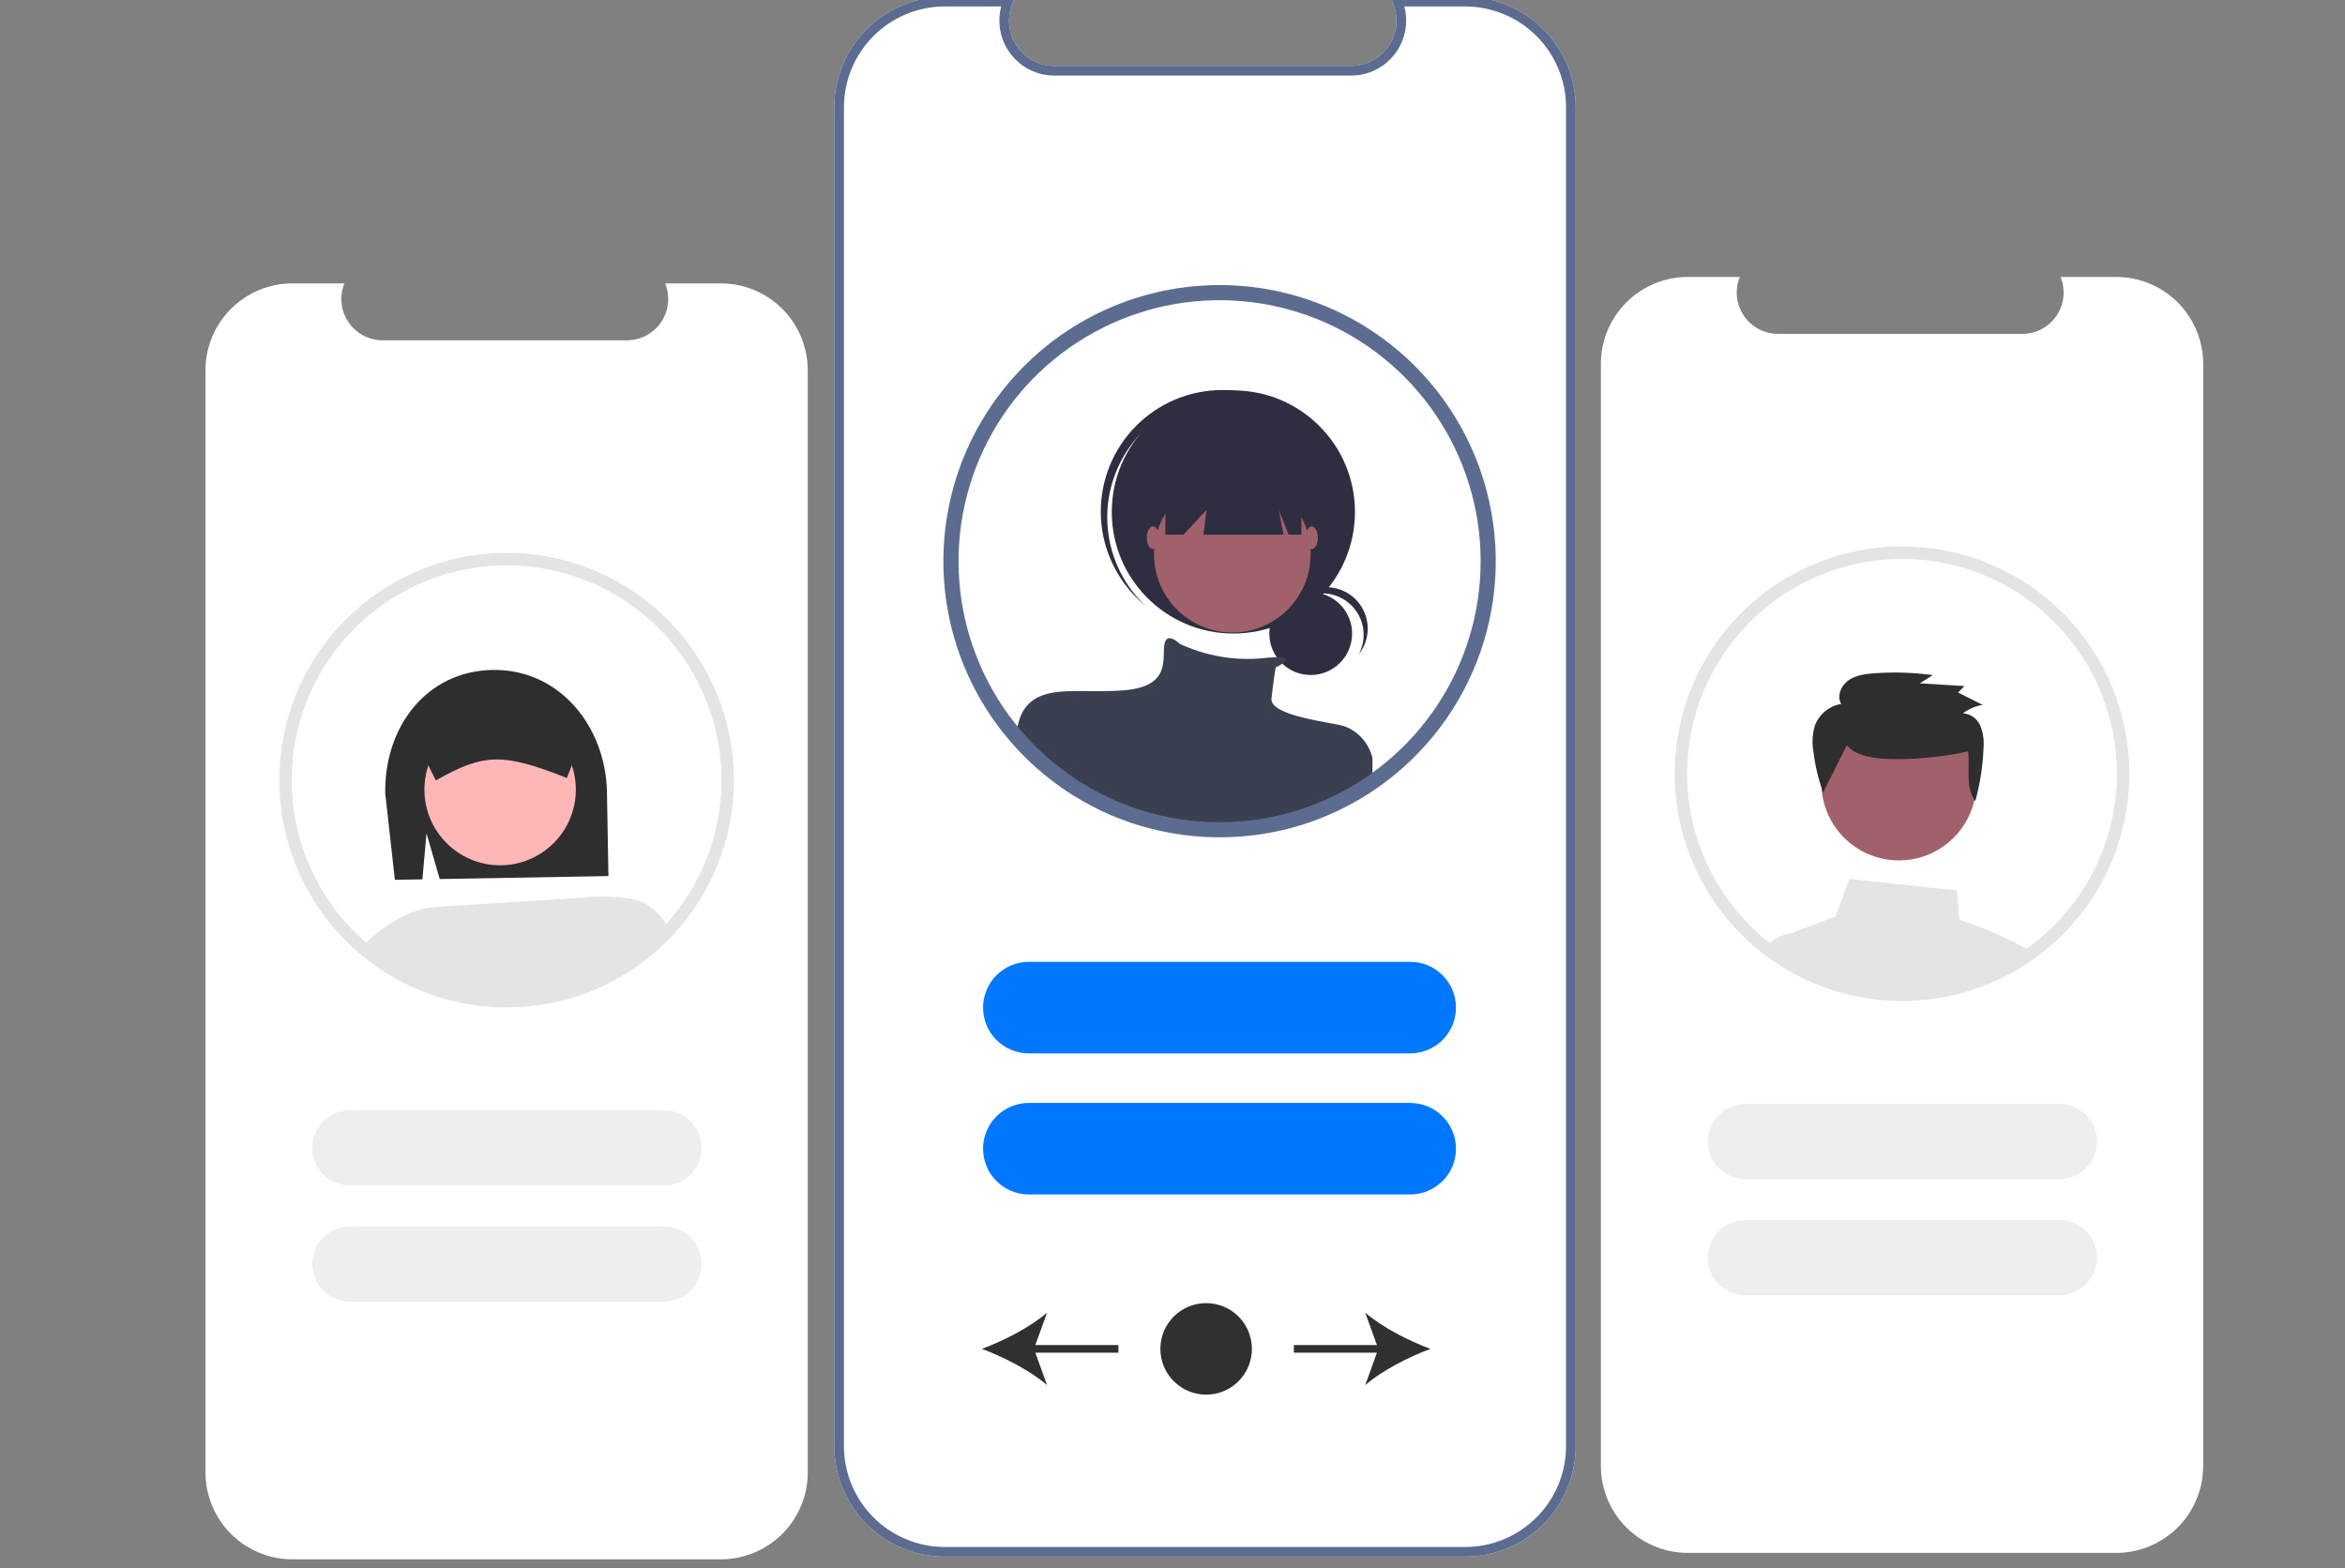 <svg width="728" height="487" viewBox="0 0 728 487" fill="none" xmlns="http://www.w3.org/2000/svg">
<rect x="0" y="0" width="728" height="487" fill="#808080" stroke="none"/>
<g clip-path="url(#clip0_79_326)">
<path d="M656.973 85.994H639.697C640.491 87.942 640.795 90.055 640.58 92.148C640.365 94.24 639.639 96.248 638.466 97.994C637.293 99.74 635.708 101.171 633.852 102.16C631.995 103.149 629.924 103.666 627.82 103.667H552C549.897 103.666 547.826 103.149 545.969 102.16C544.113 101.171 542.528 99.74 541.355 97.994C540.181 96.248 539.455 94.24 539.241 92.148C539.026 90.055 539.329 87.942 540.124 85.994H523.988C516.827 85.994 509.96 88.839 504.896 93.902C499.833 98.966 496.988 105.833 496.988 112.994V455.196C496.988 462.357 499.833 469.224 504.896 474.288C509.96 479.351 516.827 482.196 523.988 482.196H656.973C664.133 482.196 671.001 479.351 676.064 474.288C681.128 469.224 683.973 462.357 683.973 455.196V112.994C683.973 105.833 681.128 98.966 676.064 93.902C671.001 88.839 664.133 85.994 656.973 85.994Z" fill="white"/>
<path d="M657.127 217.046C653.753 207.352 648.305 198.512 641.163 191.14C634.021 183.768 625.356 178.043 615.774 174.364C606.192 170.685 595.923 169.14 585.682 169.838C575.442 170.535 565.477 173.458 556.482 178.402C547.488 183.347 539.68 190.194 533.603 198.466C527.526 206.738 523.327 216.236 521.298 226.298C519.27 236.359 519.46 246.742 521.857 256.723C524.253 266.703 528.798 276.041 535.174 284.085C535.807 284.883 536.466 285.681 537.138 286.454C537.188 286.504 537.226 286.555 537.277 286.605C538.928 288.508 540.683 290.318 542.534 292.027C543.016 292.471 543.522 292.927 544.029 293.358C544.991 294.219 545.98 295.042 547.006 295.828C547.411 296.144 547.804 296.461 548.222 296.765C549.843 297.994 551.528 299.134 553.264 300.223L553.34 300.261C553.833 300.566 554.341 300.87 554.847 301.161C555.759 301.706 556.697 302.225 557.634 302.719L558.229 303.023C559.598 303.733 560.991 304.404 562.423 305.025C562.714 305.151 563.031 305.278 563.322 305.405C563.347 305.417 563.36 305.417 563.385 305.43C564.057 305.709 564.728 305.975 565.412 306.228C567.659 307.086 569.951 307.822 572.278 308.432C578.216 310.015 584.336 310.816 590.482 310.814C592.724 310.814 594.941 310.712 597.133 310.497C602.14 310.035 607.083 309.037 611.878 307.52C611.89 307.52 611.903 307.508 611.916 307.508C614.945 306.543 617.903 305.37 620.771 303.999C620.783 303.986 620.809 303.986 620.822 303.973C621.467 303.669 622.088 303.34 622.722 303.023C622.823 302.972 622.924 302.922 623.026 302.871C623.532 302.605 624.039 302.339 624.546 302.06C625.813 301.364 627.054 300.629 628.283 299.844C628.625 299.641 628.954 299.425 629.296 299.197C629.778 298.881 630.259 298.551 630.728 298.209C631.348 297.779 631.969 297.335 632.577 296.879C632.767 296.74 632.97 296.601 633.16 296.449C645.028 287.44 653.739 274.906 658.045 260.642C662.35 246.378 662.029 231.116 657.127 217.046Z" fill="white"/>
<path d="M627.054 293.51C621.052 290.347 614.788 287.71 608.331 285.63L607.507 276.522L574.115 272.924L569.871 284.566L557.887 289.063C557.458 289.226 557.05 289.438 556.671 289.696H556.658C555.989 290.148 555.42 290.732 554.984 291.412C554.549 292.091 554.256 292.852 554.125 293.649C553.997 294.441 554.027 295.25 554.214 296.03L554.847 298.627C555.759 299.172 556.697 299.691 557.634 300.185L558.229 300.49C559.597 301.199 560.991 301.87 562.422 302.491C562.714 302.618 563.03 302.744 563.322 302.871C563.347 302.884 563.36 302.884 563.385 302.896C564.057 303.175 564.728 303.441 565.412 303.694C567.659 304.553 569.951 305.288 572.278 305.899C578.216 307.481 584.336 308.282 590.482 308.28C592.724 308.28 594.941 308.179 597.132 307.964C602.14 307.501 607.083 306.503 611.878 304.987C611.89 304.987 611.903 304.974 611.916 304.974C614.944 304.009 617.903 302.837 620.771 301.465C620.783 301.452 620.809 301.452 620.822 301.44C621.467 301.136 622.088 300.806 622.722 300.49C622.823 300.439 622.924 300.388 623.025 300.337C623.532 300.071 624.039 299.805 624.546 299.527C625.813 298.83 627.054 298.095 628.282 297.31C628.625 297.107 628.954 296.892 629.296 296.664C629.778 296.347 630.259 296.018 630.728 295.676C629.549 294.916 628.321 294.194 627.054 293.51Z" fill="#E4E4E4"/>
<path d="M564.386 299.121L562.296 289.684H556.836C556.781 289.685 556.726 289.689 556.672 289.697H556.659C554.696 289.863 552.807 290.516 551.161 291.597C550.045 292.309 549.052 293.199 548.222 294.232C549.843 295.46 551.528 296.601 553.264 297.69L553.34 297.728C553.834 298.032 554.341 298.336 554.847 298.627C555.759 299.172 556.697 299.692 557.634 300.186L558.23 300.49C559.598 301.199 560.992 301.87 562.423 302.491C562.714 302.618 563.031 302.745 563.322 302.871C563.348 302.884 563.36 302.884 563.385 302.896C564.057 303.175 564.728 303.441 565.412 303.695L564.386 299.121Z" fill="#E4E4E4"/>
<path d="M589.501 267.166C602.783 267.166 613.55 256.399 613.55 243.116C613.55 229.834 602.783 219.067 589.501 219.067C576.219 219.067 565.451 229.834 565.451 243.116C565.451 256.399 576.219 267.166 589.501 267.166Z" fill="#A0616A"/>
<path d="M573.354 231.402C575.844 234.349 580.057 235.18 583.943 235.521C591.836 236.213 603.314 235.09 611.027 233.309C611.578 238.645 610.077 244.398 613.22 248.788C614.693 243.474 615.55 238.008 615.773 232.498C616.007 230.134 615.699 227.748 614.87 225.521C614.427 224.406 613.68 223.436 612.714 222.724C611.748 222.012 610.601 221.585 609.404 221.491C611.196 220.132 613.295 219.235 615.515 218.879L607.879 215.041L609.84 213.028L596.015 212.182L600.019 209.638C593.992 208.81 587.895 208.618 581.828 209.064C579.011 209.272 576.066 209.668 573.783 211.3C571.5 212.933 570.181 216.177 571.599 218.574C569.824 218.865 568.154 219.604 566.746 220.722C565.337 221.839 564.237 223.298 563.551 224.959C562.682 227.6 562.472 230.413 562.94 233.154C563.46 237.551 564.482 241.874 565.985 246.038L573.354 231.402Z" fill="#2E2E2E"/>
<path d="M657.127 217.046C653.753 207.352 648.305 198.512 641.163 191.14C634.021 183.768 625.356 178.043 615.774 174.364C606.192 170.685 595.923 169.14 585.682 169.838C575.442 170.535 565.477 173.458 556.482 178.402C547.488 183.347 539.68 190.194 533.603 198.466C527.526 206.738 523.327 216.236 521.298 226.298C519.27 236.359 519.46 246.742 521.857 256.723C524.253 266.703 528.798 276.041 535.174 284.085C535.807 284.883 536.466 285.681 537.138 286.454C537.188 286.504 537.226 286.555 537.277 286.605C538.928 288.508 540.683 290.318 542.534 292.027C543.016 292.471 543.522 292.927 544.029 293.358C544.991 294.219 545.98 295.042 547.006 295.828C547.411 296.144 547.804 296.461 548.222 296.765C549.843 297.994 551.528 299.134 553.264 300.223L553.34 300.261C553.833 300.566 554.341 300.87 554.847 301.161C555.759 301.706 556.697 302.225 557.634 302.719L558.229 303.023C559.598 303.733 560.991 304.404 562.423 305.025C562.714 305.151 563.031 305.278 563.322 305.405C563.347 305.417 563.36 305.417 563.385 305.43C564.057 305.709 564.728 305.975 565.412 306.228C567.659 307.086 569.951 307.822 572.278 308.432C578.216 310.015 584.336 310.816 590.482 310.814C592.724 310.814 594.941 310.712 597.133 310.497C602.14 310.035 607.083 309.037 611.878 307.52C611.89 307.52 611.903 307.508 611.916 307.508C614.945 306.543 617.903 305.37 620.771 303.999C620.783 303.986 620.809 303.986 620.822 303.973C621.467 303.669 622.088 303.34 622.722 303.023C622.823 302.972 622.924 302.922 623.026 302.871C623.532 302.605 624.039 302.339 624.546 302.06C625.813 301.364 627.054 300.629 628.283 299.844C628.625 299.641 628.954 299.425 629.296 299.197C629.778 298.881 630.259 298.551 630.728 298.209C631.348 297.779 631.969 297.335 632.577 296.879C632.767 296.74 632.97 296.601 633.16 296.449C645.028 287.44 653.739 274.906 658.045 260.642C662.35 246.378 662.029 231.116 657.127 217.046ZM630.829 293.37C630.411 293.699 629.981 294.016 629.549 294.308C629.131 294.624 628.714 294.928 628.283 295.207C627.915 295.473 627.548 295.726 627.168 295.967L627.054 296.043C626.775 296.233 626.497 296.41 626.218 296.588C625.166 297.246 624.102 297.88 623.026 298.488C622.912 298.551 622.797 298.615 622.684 298.678C622.202 298.944 621.721 299.197 621.24 299.451C621.176 299.489 621.1 299.514 621.037 299.552L620.961 299.59C620.353 299.907 619.732 300.211 619.111 300.502C616.716 301.656 614.249 302.654 611.726 303.492C611.396 303.606 611.067 303.72 610.738 303.821C606.2 305.264 601.52 306.216 596.778 306.659C594.7 306.849 592.597 306.95 590.482 306.95C584.669 306.962 578.88 306.204 573.266 304.695C570.385 303.943 567.562 302.986 564.817 301.832C564.677 301.769 564.525 301.718 564.386 301.655C564.234 301.592 564.095 301.541 563.955 301.478C563.803 301.414 563.664 301.351 563.512 301.275C562.321 300.755 561.143 300.185 559.991 299.59L559.433 299.299C558.027 298.564 556.646 297.779 555.303 296.942C554.911 296.702 554.505 296.448 554.125 296.182C554.024 296.119 553.935 296.056 553.834 295.992C552.934 295.397 552.035 294.776 551.161 294.13C550.566 293.687 549.97 293.243 549.387 292.787C548.412 292.053 547.474 291.267 546.563 290.457C546.081 290.051 545.612 289.608 545.157 289.19C543.36 287.531 541.66 285.772 540.064 283.92C539.532 283.312 539.012 282.704 538.518 282.07C538.406 281.945 538.3 281.814 538.202 281.678C529.971 271.291 525.02 258.689 523.981 245.478C522.942 232.267 525.861 219.045 532.366 207.5C538.871 195.954 548.668 186.608 560.507 180.653C572.346 174.698 585.69 172.404 598.838 174.063C611.985 175.723 624.341 181.261 634.328 189.971C644.316 198.682 651.483 210.169 654.915 222.969C658.347 235.769 657.889 249.301 653.6 261.84C649.31 274.378 641.383 285.355 630.829 293.37Z" fill="#E4E4E4"/>
<path d="M639.31 366.14H541.857C538.758 366.137 535.786 364.903 533.595 362.711C531.404 360.518 530.174 357.545 530.174 354.445C530.174 351.346 531.404 348.373 533.595 346.18C535.786 343.987 538.758 342.754 541.857 342.751H639.31C642.412 342.751 645.386 343.983 647.579 346.176C649.772 348.369 651.005 351.344 651.005 354.445C651.005 357.547 649.772 360.521 647.579 362.714C645.386 364.907 642.412 366.14 639.31 366.14Z" fill="#EEEEEE"/>
<path d="M639.31 402.197H541.857C538.758 402.194 535.786 400.961 533.595 398.768C531.404 396.575 530.174 393.602 530.174 390.503C530.174 387.403 531.404 384.43 533.595 382.237C535.786 380.045 538.758 378.811 541.857 378.808H639.31C642.412 378.808 645.386 380.041 647.579 382.234C649.772 384.427 651.005 387.401 651.005 390.503C651.005 393.604 649.772 396.579 647.579 398.772C645.386 400.965 642.412 402.197 639.31 402.197Z" fill="#EEEEEE"/>
<path d="M223.768 87.994H206.492C207.287 89.942 207.59 92.055 207.375 94.148C207.161 96.24 206.435 98.248 205.261 99.994C204.088 101.74 202.503 103.171 200.647 104.16C198.79 105.149 196.719 105.666 194.616 105.667H118.796C116.692 105.666 114.621 105.149 112.765 104.16C110.908 103.171 109.323 101.74 108.15 99.994C106.977 98.248 106.251 96.24 106.036 94.148C105.821 92.055 106.125 89.942 106.919 87.994H90.784C83.623 87.994 76.755 90.839 71.692 95.902C66.628 100.966 63.784 107.833 63.784 114.994V457.196C63.784 464.357 66.628 471.224 71.692 476.288C76.755 481.351 83.623 484.196 90.784 484.196H223.768C230.929 484.196 237.796 481.351 242.86 476.288C247.923 471.224 250.768 464.357 250.768 457.196V114.994C250.768 107.833 247.923 100.966 242.86 95.902C237.796 90.839 230.929 87.994 223.768 87.994Z" fill="white"/>
<path d="M223.923 219.046C220.548 209.352 215.1 200.512 207.958 193.14C200.816 185.768 192.152 180.043 182.57 176.364C172.988 172.685 162.718 171.14 152.478 171.838C142.237 172.535 132.272 175.458 123.278 180.402C114.283 185.347 106.475 192.194 100.398 200.466C94.322 208.738 90.123 218.236 88.094 228.298C86.065 238.359 86.256 248.742 88.652 258.723C91.048 268.703 95.593 278.041 101.969 286.085C102.602 286.883 103.261 287.681 103.933 288.453C103.984 288.504 104.021 288.555 104.072 288.605C105.723 290.508 107.478 292.318 109.329 294.027C109.811 294.471 110.318 294.927 110.824 295.357C111.787 296.219 112.775 297.042 113.801 297.828C114.206 298.144 114.599 298.461 115.017 298.765C116.638 299.994 118.323 301.134 120.059 302.223L120.135 302.261C120.629 302.566 121.136 302.87 121.643 303.161C122.554 303.706 123.492 304.225 124.429 304.719L125.025 305.023C126.393 305.733 127.787 306.404 129.218 307.025C129.509 307.151 129.826 307.278 130.117 307.405C130.143 307.417 130.155 307.417 130.18 307.43C130.852 307.709 131.523 307.975 132.207 308.228C134.455 309.086 136.747 309.822 139.073 310.432C145.012 312.015 151.131 312.816 157.277 312.814C159.519 312.814 161.736 312.712 163.928 312.497C168.935 312.035 173.879 311.037 178.673 309.52C178.686 309.52 178.699 309.508 178.711 309.508C181.74 308.543 184.699 307.37 187.566 305.998C187.579 305.986 187.604 305.986 187.617 305.973C188.263 305.669 188.884 305.34 189.517 305.023C189.619 304.972 189.719 304.922 189.821 304.871C190.327 304.605 190.835 304.339 191.341 304.06C192.608 303.364 193.85 302.629 195.078 301.843C195.42 301.641 195.75 301.425 196.092 301.197C196.573 300.881 197.054 300.551 197.523 300.209C198.143 299.779 198.764 299.335 199.372 298.879C199.562 298.74 199.765 298.601 199.955 298.449C211.823 289.44 220.535 276.906 224.84 262.642C229.146 248.377 228.825 233.116 223.923 219.046Z" fill="white"/>
<path d="M206.106 368.14H108.653C105.551 368.14 102.577 366.907 100.384 364.714C98.191 362.521 96.959 359.547 96.959 356.445C96.959 353.344 98.191 350.369 100.384 348.176C102.577 345.983 105.551 344.751 108.653 344.751H206.106C209.205 344.754 212.177 345.987 214.368 348.18C216.559 350.373 217.789 353.346 217.789 356.445C217.789 359.545 216.559 362.518 214.368 364.711C212.177 366.903 209.205 368.137 206.106 368.14Z" fill="#EEEEEE"/>
<path d="M206.106 404.197H108.653C107.116 404.199 105.594 403.897 104.174 403.31C102.754 402.723 101.464 401.862 100.377 400.776C99.29 399.69 98.427 398.4 97.839 396.981C97.251 395.561 96.948 394.039 96.948 392.503C96.948 390.966 97.251 389.445 97.839 388.025C98.427 386.606 99.29 385.316 100.377 384.23C101.464 383.144 102.754 382.283 104.174 381.696C105.594 381.109 107.116 380.807 108.653 380.808H206.106C209.207 380.808 212.182 382.041 214.375 384.234C216.568 386.427 217.8 389.401 217.8 392.503C217.8 395.604 216.568 398.579 214.375 400.772C212.182 402.965 209.207 404.197 206.106 404.197Z" fill="#EEEEEE"/>
<path d="M132.41 258.755L136.509 272.954L188.888 272.029L188.429 246.014C188.066 225.422 173.513 207.662 152.921 208.025C132.33 208.388 119.236 225.797 119.6 246.389L122.591 273.199L131.131 273.048L132.41 258.755Z" fill="#2E2E2E"/>
<path d="M155.262 268.683C168.242 268.683 178.764 258.161 178.764 245.182C178.764 232.203 168.242 221.681 155.262 221.681C142.283 221.681 131.761 232.203 131.761 245.182C131.761 258.161 142.283 268.683 155.262 268.683Z" fill="#FFB6B6"/>
<path d="M202.041 281.831L201.509 291.716C190.229 303.449 174.843 310.355 158.581 310.984C142.319 311.614 126.445 305.919 114.292 295.095C113.749 294.617 113.216 294.117 112.695 293.607C115.954 290.37 124.948 282.375 134.931 281.636L179.946 278.801C179.946 278.801 197.001 276.802 202.041 281.831Z" fill="#E4E4E4"/>
<path d="M180.989 228.68C180.958 226.88 180.395 225.13 179.371 223.65C179.262 223.498 179.154 223.357 179.045 223.216C178.174 222.105 177.058 221.21 175.784 220.601C174.51 219.992 173.113 219.687 171.701 219.707L154.81 220.011L137.929 220.305C135.511 220.353 133.21 221.358 131.531 223.098C129.851 224.839 128.929 227.174 128.967 229.592L132.987 237.685L135.301 242.334L135.681 242.117C150.291 233.905 156.265 233.796 175.601 241.433L175.992 241.585L177.524 237.663L181 228.767L180.989 228.68Z" fill="#2E2E2E"/>
<path d="M207.374 288.481C206.016 290.219 204.79 290.188 203.258 291.774C199.392 295.804 193.221 299.255 188.398 302.134L187.344 283.254L202.041 281.831C204.488 283.417 206.358 285.749 207.374 288.481Z" fill="#E4E4E4"/>
<path d="M223.923 219.046C220.548 209.352 215.1 200.512 207.958 193.14C200.816 185.768 192.152 180.043 182.57 176.364C172.988 172.685 162.718 171.14 152.478 171.838C142.237 172.535 132.272 175.458 123.278 180.402C114.283 185.347 106.475 192.194 100.398 200.466C94.322 208.738 90.123 218.236 88.094 228.298C86.065 238.359 86.256 248.742 88.652 258.723C91.048 268.703 95.593 278.041 101.969 286.085C102.602 286.883 103.261 287.681 103.933 288.453C103.984 288.504 104.021 288.555 104.072 288.605C105.723 290.508 107.478 292.318 109.329 294.027C109.811 294.471 110.318 294.927 110.824 295.357C111.787 296.219 112.775 297.042 113.801 297.828C114.206 298.144 114.599 298.461 115.017 298.765C116.638 299.994 118.323 301.134 120.059 302.223L120.135 302.261C120.629 302.566 121.136 302.87 121.643 303.161C122.554 303.706 123.492 304.225 124.429 304.719L125.025 305.023C126.393 305.733 127.787 306.404 129.218 307.025C129.509 307.151 129.826 307.278 130.117 307.405C130.143 307.417 130.155 307.417 130.18 307.43C130.852 307.709 131.523 307.975 132.207 308.228C134.455 309.086 136.747 309.822 139.073 310.432C145.012 312.015 151.131 312.816 157.277 312.814C159.519 312.814 161.736 312.712 163.928 312.497C168.935 312.035 173.879 311.037 178.673 309.52C178.686 309.52 178.699 309.508 178.711 309.508C181.74 308.543 184.699 307.37 187.566 305.998C187.579 305.986 187.604 305.986 187.617 305.973C188.263 305.669 188.884 305.34 189.517 305.023C189.619 304.972 189.719 304.922 189.821 304.871C190.327 304.605 190.835 304.339 191.341 304.06C192.608 303.364 193.85 302.629 195.078 301.843C195.42 301.641 195.75 301.425 196.092 301.197C196.573 300.881 197.054 300.551 197.523 300.209C198.143 299.779 198.764 299.335 199.372 298.879C199.562 298.74 199.765 298.601 199.955 298.449C211.823 289.44 220.535 276.906 224.84 262.642C229.146 248.377 228.825 233.116 223.923 219.046ZM197.625 295.37C197.206 295.699 196.776 296.016 196.345 296.308C195.927 296.624 195.509 296.928 195.078 297.207C194.711 297.473 194.343 297.726 193.963 297.967L193.85 298.043C193.571 298.233 193.292 298.41 193.013 298.588C191.962 299.246 190.898 299.88 189.821 300.488C189.707 300.551 189.593 300.615 189.479 300.678C188.998 300.944 188.516 301.197 188.035 301.451C187.971 301.489 187.895 301.514 187.832 301.552L187.756 301.59C187.148 301.907 186.527 302.211 185.907 302.502C183.511 303.656 181.045 304.654 178.521 305.492C178.192 305.606 177.863 305.72 177.533 305.821C172.995 307.264 168.315 308.216 163.573 308.659C161.496 308.849 159.393 308.95 157.277 308.95C151.464 308.962 145.676 308.204 140.062 306.695C137.181 305.943 134.357 304.986 131.612 303.832C131.473 303.769 131.32 303.718 131.181 303.655C131.03 303.592 130.89 303.541 130.751 303.477C130.599 303.414 130.459 303.351 130.307 303.275C129.117 302.755 127.938 302.185 126.786 301.59L126.229 301.299C124.822 300.564 123.441 299.779 122.099 298.942C121.706 298.702 121.301 298.448 120.92 298.182C120.819 298.119 120.73 298.056 120.629 297.992C119.729 297.397 118.83 296.776 117.956 296.13C117.361 295.687 116.765 295.243 116.183 294.787C115.207 294.053 114.27 293.267 113.358 292.456C112.877 292.051 112.408 291.608 111.952 291.19C110.156 289.531 108.455 287.772 106.859 285.92C106.327 285.312 105.808 284.704 105.314 284.07C105.201 283.945 105.095 283.814 104.997 283.678C96.766 273.291 91.815 260.689 90.776 247.478C89.737 234.267 92.656 221.045 99.161 209.5C105.667 197.954 115.463 188.608 127.302 182.653C139.141 176.698 152.485 174.404 165.633 176.063C178.781 177.723 191.136 183.261 201.124 191.971C211.111 200.682 218.278 212.169 221.71 224.969C225.143 237.769 224.685 251.301 220.395 263.84C216.105 276.378 208.178 287.355 197.625 295.37Z" fill="#E4E4E4"/>
<path d="M454.872 483.362H293.303C284.209 483.351 275.489 479.734 269.058 473.303C262.628 466.872 259.01 458.153 259 449.058V33.304C259.01 24.209 262.628 15.49 269.058 9.059C275.489 2.628 284.209 -0.99 293.303 -1H315.139L314.296 1.066C313.424 3.205 313.091 5.525 313.326 7.823C313.562 10.121 314.359 12.325 315.647 14.242C316.936 16.16 318.676 17.73 320.714 18.817C322.752 19.903 325.027 20.471 327.336 20.471H419.453C421.762 20.471 424.037 19.903 426.075 18.817C428.113 17.73 429.854 16.16 431.142 14.242C432.43 12.325 433.227 10.121 433.463 7.823C433.699 5.526 433.366 3.205 432.494 1.066L431.651 -1H454.872C463.966 -0.99 472.686 2.628 479.117 9.059C485.548 15.49 489.165 24.209 489.175 33.304V449.058C489.165 458.153 485.547 466.872 479.117 473.303C472.686 479.734 463.966 483.351 454.872 483.362Z" fill="white"/>
<path d="M454.872 483.362H293.303C284.209 483.351 275.489 479.734 269.058 473.303C262.628 466.872 259.01 458.153 259 449.058V33.304C259.01 24.209 262.628 15.49 269.058 9.059C275.489 2.628 284.209 -0.99 293.303 -1H315.139L314.296 1.066C313.424 3.205 313.091 5.525 313.326 7.823C313.562 10.121 314.359 12.325 315.647 14.242C316.936 16.16 318.676 17.73 320.714 18.817C322.752 19.903 325.027 20.471 327.336 20.471H419.453C421.762 20.471 424.037 19.903 426.075 18.817C428.113 17.73 429.854 16.16 431.142 14.242C432.43 12.325 433.227 10.121 433.463 7.823C433.699 5.526 433.366 3.205 432.494 1.066L431.651 -1H454.872C463.966 -0.99 472.686 2.628 479.117 9.059C485.548 15.49 489.165 24.209 489.175 33.304V449.058C489.165 458.153 485.547 466.872 479.117 473.303C472.686 479.734 463.966 483.351 454.872 483.362ZM293.303 2C285.004 2.009 277.047 5.311 271.179 11.179C265.31 17.048 262.009 25.004 262 33.304V449.058C262.009 457.357 265.31 465.314 271.179 471.183C277.047 477.051 285.004 480.352 293.303 480.362H454.872C463.171 480.352 471.128 477.051 476.996 471.183C482.865 465.314 486.166 457.357 486.175 449.058V33.304C486.166 25.004 482.865 17.048 476.996 11.179C471.128 5.311 463.171 2.009 454.872 2H435.967C436.639 4.53 436.72 7.18 436.205 9.747C435.69 12.313 434.592 14.726 432.996 16.801C431.4 18.876 429.349 20.556 427.001 21.713C424.653 22.869 422.07 23.471 419.453 23.471H327.336C324.719 23.47 322.137 22.868 319.79 21.712C317.442 20.555 315.391 18.874 313.796 16.8C312.2 14.725 311.102 12.312 310.587 9.746C310.072 7.18 310.153 4.53 310.824 2L293.303 2Z" fill="#5B6C90"/>
<path d="M459.586 146.072C455.486 134.295 448.867 123.553 440.19 114.597C431.512 105.641 420.986 98.685 409.344 94.215C397.702 89.745 385.226 87.869 372.784 88.716C360.343 89.563 348.236 93.115 337.308 99.122C326.38 105.129 316.894 113.448 309.511 123.498C302.128 133.548 297.026 145.087 294.562 157.312C292.097 169.536 292.328 182.151 295.24 194.277C298.151 206.402 303.673 217.747 311.419 227.519C312.189 228.489 312.989 229.459 313.804 230.398C313.866 230.459 313.912 230.521 313.973 230.582C315.98 232.894 318.113 235.093 320.361 237.17C320.946 237.708 321.561 238.262 322.177 238.786C323.347 239.832 324.547 240.832 325.794 241.787C328.228 243.705 330.766 245.488 333.397 247.127L333.489 247.173C335.197 248.235 336.936 249.22 338.707 250.159L339.43 250.529C341.092 251.391 342.785 252.206 344.524 252.96C344.878 253.114 345.263 253.268 345.617 253.422C345.648 253.438 345.664 253.438 345.694 253.453C349.208 254.914 352.818 256.133 356.499 257.1C363.713 259.023 371.148 259.996 378.615 259.994C381.339 259.994 384.032 259.871 386.695 259.609C392.779 259.048 398.785 257.835 404.61 255.992C404.625 255.992 404.641 255.977 404.656 255.977C408.335 254.805 411.93 253.38 415.414 251.714C415.429 251.698 415.461 251.698 415.476 251.683C416.26 251.314 417.015 250.913 417.784 250.529C417.908 250.467 418.031 250.405 418.154 250.344C418.769 250.021 419.385 249.697 420 249.359C421.54 248.512 423.048 247.62 424.541 246.666C424.957 246.419 425.356 246.158 425.772 245.881C427.126 244.988 428.465 244.034 429.758 243.064C429.989 242.895 430.235 242.726 430.467 242.541C444.885 231.596 455.469 216.367 460.7 199.037C465.931 181.707 465.541 163.166 459.586 146.072Z" fill="white"/>
<path d="M406.909 209.596C414.006 209.596 419.759 203.843 419.759 196.746C419.759 189.65 414.006 183.896 406.909 183.896C399.812 183.896 394.059 189.65 394.059 196.746C394.059 203.843 399.812 209.596 406.909 209.596Z" fill="#2F2E41"/>
<path d="M410.489 184.251C412.713 184.251 414.899 184.828 416.833 185.926C418.767 187.024 420.383 188.605 421.523 190.514C422.663 192.424 423.288 194.597 423.337 196.82C423.385 199.044 422.856 201.242 421.801 203.2C422.915 201.806 423.726 200.195 424.183 198.47C424.64 196.746 424.732 194.945 424.455 193.182C424.178 191.42 423.536 189.734 422.571 188.234C421.606 186.733 420.34 185.449 418.851 184.465C417.363 183.481 415.686 182.817 413.928 182.517C412.169 182.217 410.367 182.286 408.636 182.72C406.906 183.155 405.285 183.945 403.877 185.04C402.468 186.136 401.304 187.513 400.457 189.083C401.658 187.575 403.184 186.357 404.921 185.52C406.659 184.684 408.562 184.25 410.49 184.251H410.489Z" fill="#2F2E41"/>
<path d="M382.896 196.719C403.744 196.719 420.644 179.818 420.644 158.971C420.644 138.124 403.744 121.224 382.896 121.224C362.049 121.224 345.149 138.124 345.149 158.971C345.149 179.818 362.049 196.719 382.896 196.719Z" fill="#2F2E41"/>
<path d="M353.271 135.551C359.775 128.236 368.866 123.735 378.627 122.996C388.387 122.258 398.053 125.34 405.584 131.593C405.276 131.299 404.968 131.003 404.649 130.719C397.192 124.046 387.39 120.609 377.398 121.161C367.406 121.713 358.043 126.21 351.366 133.664C344.689 141.117 341.245 150.917 341.79 160.909C342.336 170.901 346.826 180.267 354.275 186.949C354.347 187.013 354.419 187.077 354.491 187.141C354.811 187.426 355.14 187.695 355.468 187.967C348.377 181.221 344.183 171.983 343.774 162.203C343.364 152.424 346.77 142.867 353.272 135.551L353.271 135.551Z" fill="#2F2E41"/>
<path d="M382.576 196.398C396.003 196.398 406.887 185.514 406.887 172.087C406.887 158.66 396.003 147.776 382.576 147.776C369.149 147.776 358.265 158.66 358.265 172.087C358.265 185.514 369.149 196.398 382.576 196.398Z" fill="#A0616A"/>
<path d="M426.08 235.43V243.587C424.587 244.542 423.078 245.434 421.539 246.281C420.924 246.619 420.308 246.943 419.693 247.266C419.57 247.327 419.446 247.389 419.323 247.45C418.554 247.835 417.799 248.235 417.014 248.605C416.999 248.62 416.968 248.62 416.953 248.635C413.469 250.302 409.874 251.727 406.194 252.899C406.179 252.899 406.164 252.914 406.148 252.914C400.323 254.757 394.317 255.969 388.233 256.531C385.571 256.793 382.877 256.916 380.153 256.916C372.687 256.918 365.252 255.945 358.037 254.022C354.357 253.055 350.747 251.836 347.233 250.375C347.202 250.359 347.187 250.359 347.156 250.344C346.802 250.19 346.417 250.036 346.063 249.882C344.324 249.128 342.631 248.312 340.969 247.45L340.246 247.081C338.475 246.142 336.736 245.157 335.028 244.095L334.936 244.049C332.305 242.41 329.767 240.627 327.333 238.708C326.086 237.754 324.886 236.754 323.716 235.707C323.1 235.184 322.485 234.63 321.9 234.091C319.651 232.015 317.519 229.815 315.512 227.504C315.778 225.901 316.17 224.321 316.682 222.779L316.697 222.764C316.789 222.501 316.897 222.244 317.02 221.994C317.105 221.773 317.203 221.557 317.313 221.348C320.068 216.192 325.055 214.914 331.242 214.637C334.736 214.483 338.598 214.653 342.677 214.607C344.832 214.591 347.063 214.514 349.295 214.314C363.378 213.037 360.823 204.726 361.454 200.247C362.085 195.907 365.994 199.662 366.256 199.908L366.271 199.924C374.24 203.653 383.057 205.199 391.82 204.402C393.328 204.218 394.836 204.11 396.344 204.064C400.315 204.018 399.453 205.157 398.084 206.095C397.419 206.533 396.725 206.924 396.006 207.265C396.006 207.265 395.375 211.113 394.729 216.869C394.113 222.379 413.521 224.287 417.323 225.488H417.337C419.507 226.286 421.444 227.613 422.971 229.349C424.497 231.086 425.566 233.176 426.08 235.43Z" fill="#3A404F"/>
<path d="M361.783 141.698V166.016H367.413L374.578 158.339L373.619 166.016H398.506L396.966 158.339L400.045 166.016H404.012V141.698H361.783Z" fill="#2F2E41"/>
<path d="M357.945 170.488C359.005 170.488 359.864 168.913 359.864 166.97C359.864 165.027 359.005 163.452 357.945 163.452C356.885 163.452 356.025 165.027 356.025 166.97C356.025 168.913 356.885 170.488 357.945 170.488Z" fill="#A0616A"/>
<path d="M407.209 170.488C408.269 170.488 409.128 168.913 409.128 166.97C409.128 165.027 408.269 163.452 407.209 163.452C406.149 163.452 405.29 165.027 405.29 166.97C405.29 168.913 406.149 170.488 407.209 170.488Z" fill="#A0616A"/>
<path d="M459.586 146.072C455.486 134.295 448.867 123.553 440.19 114.597C431.512 105.641 420.986 98.685 409.344 94.215C397.702 89.745 385.226 87.869 372.784 88.716C360.343 89.563 348.236 93.115 337.308 99.122C326.38 105.129 316.894 113.448 309.511 123.498C302.128 133.548 297.026 145.087 294.562 157.312C292.097 169.536 292.328 182.151 295.24 194.277C298.151 206.402 303.673 217.747 311.419 227.519C312.189 228.489 312.989 229.459 313.804 230.398C313.866 230.459 313.912 230.521 313.973 230.582C315.98 232.894 318.113 235.093 320.361 237.17C320.946 237.708 321.561 238.262 322.177 238.786C323.347 239.832 324.547 240.832 325.794 241.787C328.228 243.705 330.766 245.488 333.397 247.127L333.489 247.173C335.197 248.235 336.936 249.22 338.707 250.159L339.43 250.529C341.092 251.391 342.785 252.206 344.524 252.96C344.878 253.114 345.263 253.268 345.617 253.422C345.648 253.438 345.664 253.438 345.694 253.453C349.208 254.914 352.818 256.133 356.499 257.1C363.713 259.023 371.148 259.996 378.615 259.994C381.339 259.994 384.032 259.871 386.695 259.609C392.779 259.048 398.785 257.835 404.61 255.992C404.625 255.992 404.641 255.977 404.656 255.977C408.335 254.805 411.93 253.38 415.414 251.714C415.429 251.698 415.461 251.698 415.476 251.683C416.26 251.314 417.015 250.913 417.784 250.529C417.908 250.467 418.031 250.405 418.154 250.344C418.769 250.021 419.385 249.697 420 249.359C421.54 248.512 423.048 247.62 424.541 246.666C424.957 246.419 425.356 246.158 425.772 245.881C427.126 244.988 428.465 244.034 429.758 243.064C429.989 242.895 430.235 242.726 430.467 242.541C444.885 231.596 455.469 216.367 460.7 199.037C465.931 181.707 465.541 163.166 459.586 146.072ZM427.634 238.801C427.126 239.201 426.603 239.586 426.08 239.94C425.572 240.325 425.064 240.694 424.541 241.032C424.095 241.356 423.648 241.664 423.186 241.956C422.801 242.218 422.416 242.464 422.032 242.71C420.755 243.51 419.462 244.28 418.154 245.019C418.015 245.096 417.877 245.173 417.738 245.25C417.153 245.573 416.568 245.881 415.984 246.188C415.906 246.235 415.814 246.265 415.737 246.312L415.645 246.358C414.906 246.743 414.152 247.112 413.398 247.466C410.488 248.867 407.49 250.081 404.425 251.098C404.025 251.237 403.624 251.375 403.225 251.498C397.711 253.252 392.025 254.408 386.264 254.946C383.74 255.177 381.185 255.3 378.615 255.3C371.552 255.314 364.519 254.393 357.699 252.56C354.199 251.647 350.768 250.484 347.433 249.082C347.079 248.943 346.725 248.79 346.386 248.651C346.202 248.574 346.032 248.497 345.848 248.405C344.401 247.774 342.97 247.081 341.569 246.358L340.892 246.004C339.184 245.111 337.506 244.157 335.874 243.141C335.275 242.772 334.674 242.387 334.09 241.987C332.242 240.771 330.442 239.463 328.687 238.093C327.502 237.2 326.363 236.246 325.255 235.261C324.67 234.769 324.101 234.23 323.547 233.722C321.365 231.707 319.299 229.569 317.36 227.319C316.713 226.581 316.082 225.842 315.482 225.072C315.345 224.92 315.217 224.761 315.097 224.595C305.097 211.977 299.082 196.665 297.82 180.615C296.557 164.564 300.104 148.5 308.007 134.473C315.911 120.446 327.813 109.091 342.197 101.856C356.58 94.621 372.793 91.834 388.766 93.85C404.74 95.867 419.751 102.595 431.885 113.178C444.02 123.76 452.727 137.717 456.897 153.268C461.067 168.819 460.511 185.26 455.299 200.493C450.087 215.727 440.456 229.063 427.634 238.801Z" fill="#5B6C90"/>
<path d="M437.785 327.086H319.386C315.62 327.083 312.009 325.584 309.347 322.92C306.685 320.256 305.19 316.644 305.19 312.878C305.19 309.112 306.685 305.5 309.347 302.836C312.009 300.172 315.62 298.673 319.386 298.67H437.785C439.652 298.668 441.501 299.035 443.226 299.748C444.951 300.461 446.519 301.508 447.84 302.827C449.16 304.147 450.208 305.714 450.923 307.438C451.637 309.163 452.005 311.011 452.005 312.878C452.005 314.745 451.637 316.593 450.923 318.318C450.208 320.042 449.16 321.609 447.84 322.929C446.519 324.248 444.951 325.295 443.226 326.008C441.501 326.721 439.652 327.087 437.785 327.086Z" fill="#0077FF"/>
<path d="M437.785 370.894H319.386C315.62 370.891 312.009 369.392 309.347 366.728C306.685 364.064 305.19 360.452 305.19 356.686C305.19 352.92 306.685 349.308 309.347 346.643C312.009 343.979 315.62 342.481 319.386 342.478H437.785C439.652 342.476 441.501 342.843 443.226 343.556C444.951 344.269 446.519 345.316 447.84 346.635C449.16 347.954 450.208 349.521 450.923 351.246C451.637 352.97 452.005 354.819 452.005 356.686C452.005 358.553 451.637 360.401 450.923 362.126C450.208 363.85 449.16 365.417 447.84 366.737C446.519 368.056 444.951 369.102 443.226 369.816C441.501 370.529 439.652 370.895 437.785 370.894Z" fill="#0077FF"/>
<path d="M374.442 433.053C382.289 433.053 388.65 426.692 388.65 418.845C388.65 410.999 382.289 404.638 374.442 404.638C366.595 404.638 360.234 410.999 360.234 418.845C360.234 426.692 366.595 433.053 374.442 433.053Z" fill="#303030"/>
<path d="M444.064 418.844C437.339 416.352 428.996 412.094 423.824 407.585L427.469 417.66H401.673V420.028H427.469L423.824 430.106C428.996 425.597 437.339 421.34 444.064 418.844Z" fill="#303030"/>
<path d="M304.819 418.844C311.544 416.352 319.887 412.094 325.059 407.585L321.414 417.66H347.21V420.028H321.414L325.059 430.106C319.887 425.597 311.544 421.34 304.819 418.844Z" fill="#303030"/>
</g>
<defs>
<clipPath id="clip0_79_326">
<rect width="728" height="486.494" fill="white"/>
</clipPath>
</defs>
</svg>

